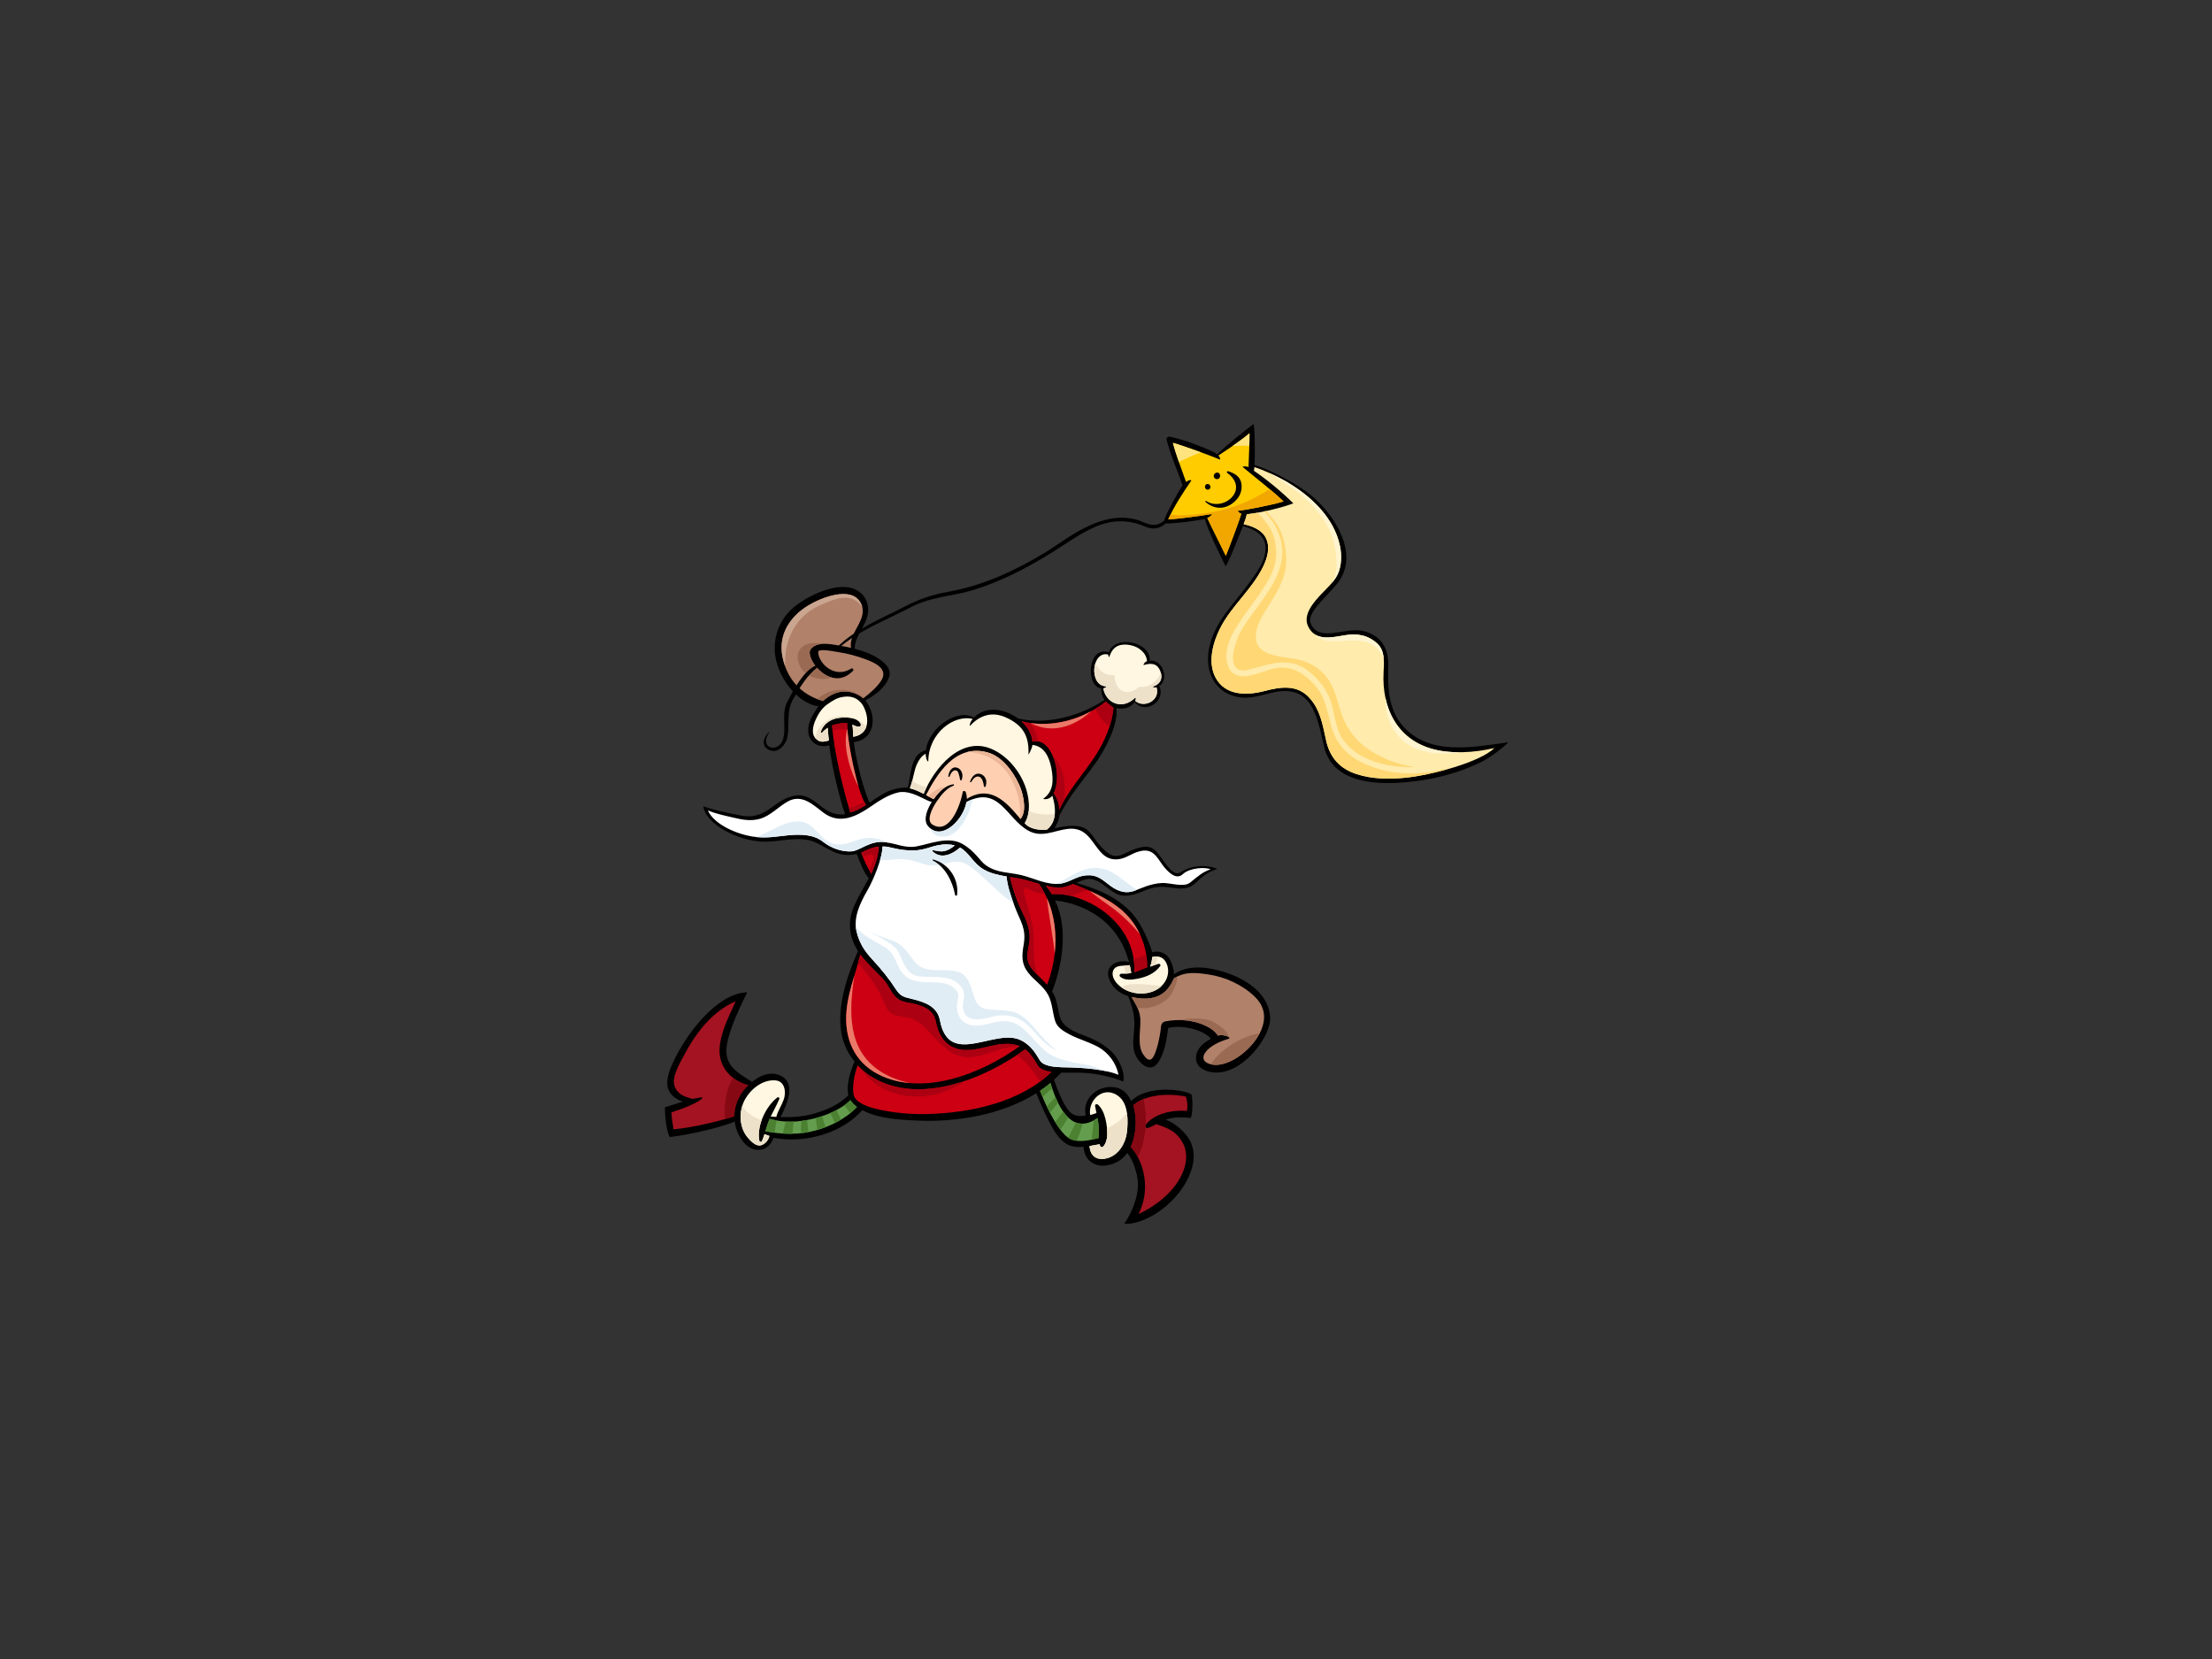 <?xml version="1.0" encoding="utf-8"?>
<!-- Generator: Adobe Illustrator 17.0.0, SVG Export Plug-In . SVG Version: 6.00 Build 0)  -->
<!DOCTYPE svg PUBLIC "-//W3C//DTD SVG 1.1//EN" "http://www.w3.org/Graphics/SVG/1.1/DTD/svg11.dtd">
<svg version="1.1" id="Layer_1" xmlns="http://www.w3.org/2000/svg" xmlns:xlink="http://www.w3.org/1999/xlink" x="0px" y="0px"
	 width="800px" height="600px" viewBox="0 0 800 600" enable-background="new 0 0 800 600" xml:space="preserve">
<rect x="0" y="0" width="800" height="600" fill="#333333" stroke="none"/>
<g>
	<path d="M459.372,367.958c-0.488-9.03-9.397-14.195-16.864-16.492c-4.233-1.304-12.232-3.152-17.977,0.927
		c0.122-1.307-0.42-3.001-0.905-4.314c-1.173-3.188-4.218-4.546-6.904-3.664c-1.641-5.365-4.765-11.749-8.129-15.002
		c-5.828-5.64-11.809-7.852-19.39-10.134c1.143-0.474,2.281-0.932,3.435-1.215c4.606-1.125,7.793,3.91,11.725,5.434
		c3.439,1.329,7.289-0.5,10.439-1.722c6.579-2.556,10.145,0.585,14.981-0.825c2.965-0.864,4.569-4.941,10.501-6.673
		c-3.582-1.607-9.267-1.483-13.336,1.207c-3.391,2.24-7.048-6.816-9.967-8.564c-2.99-1.793-7.571,0.459-10.294,1.805
		c-3.843,1.901-5.785,0.359-8.577-2.616c-1.591-1.693-2.693-3.771-4.319-5.442c-2.649-2.72-7.34-2.233-12.439-1.089
		c0.841-1.308,1.652-3.052,1.803-4.638c4.127-7.965,8.204-12.167,13.146-19.084c3.061-4.285,8.269-13.658,7.458-19.801
		c2.427,0.651,5.161-0.071,6.58-2.102c1.686,1.924,4.461,2.388,6.804,0.877c2.306-1.487,3.338-4.234,2.104-6.734
		c1.673-1.056,2.143-3.168,1.555-5.341c-0.638-2.36-2.824-4.235-4.999-3.741c0.642-6.793-12.551-9.681-14.797-3.095
		c-7.768-2.508-8.362,12.475-2.759,13.057c-0.058,1.593,0.38,3.007,1.23,4.176c-8.948,5.859-20.684,9.087-31.25,6.713
		c-4.796-3.592-11.797-4.695-15.963-0.339c-6.126-3.5-16.438,3.786-17.375,11.776c-5.985,1.495-5.337,9.926-6.604,13.528
		c-3.272-0.079-6.338,0.802-8.723,2.166c-1.733,0.992-3.415,2.155-5.084,3.27c-3.201-7.06-5.45-19.149-5.686-21.869
		c7.931-0.957,8.408-9.844,4.194-15.084c3.527-1.926,7.122-4.498,8.541-8.352c1.131-3.065-1.78-5.507-4.047-6.925
		c-2.529-1.586-5.421-2.643-8.37-3.408c-0.005-5.051,4.721-8.62,4.865-13.761c0.081-2.859-1.075-5.364-3.411-6.986
		c-6.231-4.327-17.095,1.026-22.25,4.758c-6.472,4.687-9.455,12.564-7.575,20.353c1.663,6.893,7.629,15.216,15.251,16.505
		c-1.403,1.849-2.784,4.203-3.368,6.213c-0.565,1.952-0.476,4.517,0.903,6.136c0.857,1.005,2.75,2.749,6.381,1.697
		c0.92,7.794,3.786,19.441,5.749,24.902c-2.628,0.389-5.384-0.221-8.405-2.6c-2.665-2.099-5.318-4.315-8.562-4.225
		c-2.823,0.081-6.156,1.831-8.154,3.337c-3.86,2.913-7.088,4.94-12.046,4.079c-5.076-0.886-11.605-2.434-14.085-3.431
		c0.679,6.455,12.752,12.775,22.173,12.796c5.295,0.014,10.878-1.696,16.119-0.503c4.542,1.036,8.795,5.683,14.449,5.317
		c1.039-0.066,1.923-0.201,2.705-0.377c0.012,0.055,0.029,0.113,0.053,0.174c1.213,2.921,2.257,6.18,4.317,8.635
		c-1.765,3.277-3.744,6.47-5.193,9.734c-2.611,5.878-2.003,11.421,1.275,16.569c-5.615,12.782-10.472,29.068-1.228,39.944
		c-1.441,3.37-3.162,8.545-2.223,12.233c-2.637,2.602-6.193,4.717-11.725,6.43c-4.242,1.309-8.39,1.558-12.867,1.445
		c2.446-4.632,6.245-13.065-0.956-15.363c-3.229-1.03-6.591,0.451-9.313,2.636c-5.304-3.42-10.175-5.814-9.139-13.13
		c0.861-6.082,5.381-15.231,7.397-19.27c-10.933,0.279-22.272,15.212-26.927,25.595c-1.311,2.927-2.997,7.16-1.245,10.258
		c1.083,1.916,2.894,3.056,4.921,3.698c-1.945,0.609-4.269,1.406-6.493,1.964c-0.093,2.409,0.37,8.247,1.667,10.84
		c8.247-0.926,20.337-4.05,23.53-5.622c0.425,3.172,1.821,6.227,4.079,8.373c1.657,1.575,3.898,2.283,6.114,1.647
		c1.752-0.505,3.294-2.218,3.805-4.119c12.741,2.279,25.612-2.428,32.153-10.008c6.008,3.132,13.315,3.468,19.849,3.766
		c14.151,0.643,30.583-1.998,43.089-9.889c1.924,4.733,3.538,8.358,5.742,12.314c1.273,2.288,2.827,4.514,5.063,5.941
		c1.79,1.144,4.022,1.325,6.314,1.135c0.189,4.803,3.957,7.257,7.933,6.754c3.586-0.453,6.128-2.124,7.845-4.548
		c1.831,2.134,3.106,5.764,3.704,9.259c0.902,5.275-1.795,11.992-4.745,16.317c6.948,0.741,20.293-7.321,24.249-19.491
		c1.172-3.601,1.212-7.591-0.763-10.94c-1.624-2.755-5.043-5.896-8.566-7.191c2.639-0.948,6.313-0.991,9.078-0.556
		c0.742-1.482,0.742-6.299,0.337-8.405c-1.761-1.844-16.088-3.918-21.868,2.285c-0.983-2.239-2.529-4.044-4.857-4.756
		c-5.938-1.82-13.086,3-11.604,9.949c-2.582,0.415-4.853,0.241-6.686-2.467c-1.654-2.442-3.603-6.865-4.775-10.461
		c0.911-0.826,1.798-1.679,2.633-2.584c2.342,0.069,4.717-0.023,6.944,0.022c5.078,0.103,11.427,1.498,15.412,3.166
		c0.556-0.836,0.37-4.632-2.502-8.802c-2.872-4.172-8.154-6.487-11.067-7.603c-3.03-1.162-7.093-2.62-8.743-5.632
		c-1.382-2.519-1.13-7.429-3.385-10.498c3.551-8.791,6.129-22.929,1.049-32.884c5.375,0.37,22.054,4.078,26.788,22.27
		c-2.091-0.814-5.126-0.133-6.605,1.475c-1.458,1.587-1.036,3.869-0.163,5.616c1.317,2.634,3.704,4.321,6.431,5.185
		c1.423,3.318,2.368,6.753,2.296,10.382c-0.064,3.399-1.144,7.621,0.345,10.837c1.636,3.536,5.691,6.939,8.454,2.457
		c2.168-3.516,2.906-8.068,3.398-12.122c5.388-1.438,13.357,0.972,15.455,3.902c-2.804,1.463-5.398,3.69-5.381,7.011
		c0.016,3.448,3.537,4.92,6.449,5.159C449.368,388.736,459.742,374.815,459.372,367.958z"/>
	<path fill="#FFF7E1" d="M399.022,248.967c0.659-0.046,1.38-0.705,1.079-0.722c-3.869-0.211-4.44-4.27-4.338-6.26
		c0.169-3.284,2.194-6.027,5.028-5.254c-0.049,0.261,0.337,1.131,0.42,0.857c1.294-4.296,4.331-4.843,7.392-4.308
		c3.47,0.603,6.03,2.992,6.238,5.865c-0.847,0.165-1.564,1.486-1.149,1.361c2.927-0.889,4.978-0.442,6.012,2.352
		c0.888,2.404,0.052,4.551-2.721,5.441c-0.273,0.089,0.369,0.569,1.271,0.262c1.502,4.751-4.458,7.68-7.647,4.958
		c0.209-0.571,0.284-1.527-0.105-1.148C405.904,256.869,400.048,254.411,399.022,248.967z"/>
	<path fill="#CC0012" d="M399.974,253.748c0.452,0.494,2.147,1.834,2.751,2.217c-0.617,6.176-3.212,12.602-7.688,19.055
		c-4.163,6.005-8.853,11.244-11.957,17.885c-0.047-2.388-0.666-4.13-1.998-5.993c3.434-6.953-0.861-20.686-7.694-18.643
		c-0.204-2.77-1.728-5.353-3.923-7.379C380.069,263.51,391.374,260.382,399.974,253.748z"/>
	<path fill="#FFF7E1" d="M330.768,278.893c0.668-2.793,2.199-5.435,4.023-6.308c0.032,2.291,0.933,3.128,0.938,2.7
		c0.124-10.365,9.483-16.943,16.063-15.274c-1.27,1.526-1.12,2.675-0.917,2.453c3.556-3.876,7.991-5.174,12.808-3.041
		c5.779,2.557,8.597,6.261,8.278,13.342c-0.021,0.449,1.356-2.129,1.429-3.365c4.228,0.455,6.044,4.277,6.826,8.271
		c0.951,4.872,0.67,8.654-2.851,11.157c-0.317,0.224,1.854,0.646,3.23-1.061c1.317,4.163,1.737,9.452-1.969,12.265
		c-2.092,0.29-6.172,0.007-8.025-2.344c2.503-3.949,1.49-10.002,0.063-13.669c-2.159-5.557-6.566-10.823-12.115-13.178
		c-11.14-4.726-20.755,7.079-24.506,16.28c-1.581-0.843-3.177-1.606-4.972-2.026C329.822,283.056,330.261,281.013,330.768,278.893z"
		/>
	<path fill="#FFCFB1" d="M344.764,283.637c-3.102,0.494-5.351,2.89-7.091,5.391c-0.962-0.46-1.878-0.959-2.787-1.452
		c3.72-7.043,10.367-18.712,22.238-15.472c5.31,1.45,9.242,6.889,11.433,11.608c1.004,2.163,1.576,4.491,1.786,6.861
		c0.196,2.211-0.112,4.182-1.255,5.622c-0.539-0.592-1.053-1.203-1.558-1.799c-5.186-6.113-10.549-9.948-17.87-5.492
		c0.026-0.933-0.119-1.807-0.472-2.566c-0.173-0.369-0.91-0.36-0.984,0.04c-0.999,5.428-4.98,15.563-10.967,11.842
		c-2.3-1.428-0.296-5.689,1.587-8.438c1.884-2.752,3.667-4.742,6.035-5.649C345.117,284.034,345.062,283.589,344.764,283.637z"/>
	<path fill="#EBB697" d="M342.193,284.55c-2.613,0.188-4.65,1.592-6.478,3.471c0.641,0.344,1.287,0.686,1.957,1.007
		C338.89,287.279,340.359,285.582,342.193,284.55z"/>
	<path fill="#EBB697" d="M370.343,290.573c-0.21-2.37-0.782-4.698-1.786-6.861c-2.191-4.72-6.123-10.158-11.433-11.608
		c-2.705-0.739-5.136-0.696-7.326-0.117c6.432,0.203,12.622,3.625,15.797,9.504c2.218,4.106,3.923,9.493,3.144,14.302
		c0.119,0.133,0.228,0.272,0.349,0.403C370.231,294.755,370.539,292.784,370.343,290.573z"/>
	<path fill="#B1816A" d="M282.965,237.393c-1.507-7.856,2.69-14.313,9.188-18.33c4.467-2.762,15.629-7.381,19.09-1.067
		c3.21,5.858-4.483,10.655-3.463,16.312c-1.306-0.301-2.613-0.557-3.895-0.777c-3.483-0.6-8.383-1.643-10.665,1.231
		c-2.441,3.075,7.262,16.052,15.266,7.858c0.391-0.398-0.102-1.156-0.631-0.817c-5.825,3.716-11.673-1.595-11.96-5.893
		c-0.102-1.529,5.051-0.398,7.393-0.051c3.369,0.503,6.662,1.427,9.851,2.605c3.204,1.188,8.168,3.426,5.665,7.522
		c-1.507,2.466-4.177,4.739-6.607,6.592c-2.013-1.704-4.673-2.727-7.692-2.418c-2.567,0.264-4.909,1.566-6.852,3.385
		C289.813,251.289,284.551,245.66,282.965,237.393z"/>
	<path fill="#CAA58F" d="M296.754,218.842c3.319-1.441,8.443-3.854,12.068-1.979c1.197,0.619,2.202,1.554,3.025,2.658
		c-0.128-0.5-0.323-1.008-0.605-1.525c-3.461-6.314-14.623-1.695-19.09,1.067c-6.497,4.017-10.694,10.474-9.188,18.33
		c0.242,1.258,0.579,2.447,0.987,3.58C283.584,231.609,287.428,222.89,296.754,218.842z"/>
	<path fill="#FFF7E1" d="M297.335,264.957c0.613-0.702,1.294-1.275,2.022-1.754c0.092,1.543,0.24,3.081,0.424,4.616
		c-1.727,0.391-3.005,0.946-4.676-0.627c-1.883-1.775-1.015-4.844-0.132-6.855c0.692-1.579,2.074-4.13,4.268-5.632
		c2.195-1.503,3.466-2.294,5.453-2.633c2.41-0.409,4.699-0.142,6.692,2.071c1.994,2.21,4.956,10.908-2.783,12.338
		c-0.156-1.464-0.054-2.949-0.358-4.385c0.06,0.022,0.12,0.039,0.179,0.061c0.954,0.337,1.361,0.735,2.368,0.617
		c0.395-0.047,0.671-0.45,0.527-0.835c-1.017-2.708-5.784-2.632-8.155-2.265c-2.886,0.444-5.46,2.234-6.331,5.048
		C296.745,265.012,297.164,265.156,297.335,264.957z"/>
	<path fill="#CC0012" d="M300.921,262.372c0.986-0.416,3.955-1.145,5.505-0.746c-0.281,5.078,3.685,25.388,6.805,29.462
		c-2.134,1.379-3.522,2.184-5.731,2.741C304.72,284.564,301.662,271.963,300.921,262.372z"/>
	<path fill="#FFFFFF" d="M307.963,307.913c-3.284,0.183-7.175-0.991-10.378-3.52c-3.101-2.447-7.321-2.78-12.418-2.316
		c-3.68,0.335-8.153,1.298-13.065,0.464c-7.25-1.232-14.27-5.097-16.087-9.46c2.94,1.279,6.139,1.891,9.268,2.632
		c3.289,0.781,6.32,1.355,9.62,0.401c3.731-1.079,6.616-4.335,9.919-6.205c5.348-3.026,9.495,1.444,13.132,4.106
		c5.672,4.156,11.493,1.422,16.679-2.131c3.099-2.124,6.434-4.392,10.192-5.28c3.075-0.729,6.521,0.87,9.193,2.185
		c1.043,0.514,1.949,1.028,2.975,1.247c-1.404,2.189-3.37,6.375-1.352,8.747c4.863,5.723,12.822-2.313,13.893-8.716
		c11.8-6.184,14.468,5.99,22.426,10.374c4.714,2.596,9.068,0.063,13.836-0.619c7.785-1.112,9.093,5.629,13.221,9.267
		c2.639,2.326,5.897,2.06,8.772,0.617c2.578-1.291,6.044-3.104,8.855-1.388c1.856,1.133,3.161,3.871,4.568,5.487
		c1.819,2.084,4.36,4.41,6.59,2.326c2.529-2.363,8.155-2.595,10.007-1.729c-2.964,0.988-4.812,2.727-7.411,4.817
		c-2.226,1.788-7.259,0.053-9.885,0.122c-4.571,0.125-8.624,2.317-10.449,2.904c-3.694,1.188-6.581-0.337-9.383-2.572
		c-2.362-1.884-4.215-3.245-7.313-3.121c-2.293,0.09-4.026,0.902-5.337,1.485c-1.311,0.583-2.841,1.349-4.728,1.568
		c-2.196,0.26-4.552-0.193-6.896-0.901c-0.008-0.002-0.017-0.004-0.026-0.01c-2.347-0.709-4.675-1.627-6.794-2.148
		c-4.647-1.143-8.851-0.72-12.975-3.567c-2.286-1.58-3.845-5.072-8.529-7.753c-5.224-2.989-11.954,0.095-16.865,0.929
		c-3.776,0.641-7.297-1.076-11.027-1.576C314.68,303.838,310.919,307.75,307.963,307.913z"/>
	<path fill="#CC0012" d="M311.482,308.363c1.855-0.914,3.435-1.805,6.396-2.208c-0.312,3.688-1.39,6.853-2.78,9.914
		C313.523,313.289,311.948,310.045,311.482,308.363z"/>
	<path fill="#CC0012" d="M306.136,365.705c0.615-7.093,3.353-13.665,5.011-20.516c0.079,0.107,0.15,0.215,0.23,0.321
		c2.383,3.16,5.401,5.806,8.096,8.686c1.96,2.094,3.004,5.554,5.41,7.174c1.721,1.162,4.047,1.249,6.012,1.752
		c4.059,1.04,6.876,2.579,7.669,6.772c0.942,4.99,3.85,9.026,9.104,9.75c6.738,0.927,13.063-3.464,19.897-1.708
		c0.428,0.108,0.837,0.248,1.226,0.412c-13.671,9.935-35.062,18.419-51.161,10.176C308.727,383.968,305.311,375.22,306.136,365.705z
		"/>
	<path fill="#A41321" d="M265.568,403.723c-5.511,1.764-14.406,3.987-21.976,4.721c-0.37-2.041-0.651-4.086-0.765-6.158
		c10.095-3.191,12.319-5.693,10.742-5.405c-0.633,0.119-2.506,0.419-3.149,0.544c-2.928-0.778-5.567-1.729-6.494-4.775
		c-1.017-3.347,1.944-8.042,3.384-10.849c3.938-7.673,10.415-16.279,18.768-19.651c-2.495,5.504-5.564,11.342-5.842,17.303
		c-0.3,6.439,4.321,11.55,10.415,13.013C266.173,396.592,265.546,401.637,265.568,403.723z"/>
	<path fill="#FFF7E1" d="M275.254,414.195c-1.894,0.541-3.9-1.648-4.98-2.969c-3.05-3.739-3.103-9.56-0.83-13.627
		c2.113-3.786,6.356-7.157,10.878-6.879c3.619,0.224,4.073,4.314,3.121,6.97c-0.772,2.161-2.1,4.028-2.694,6.261
		c-0.676-0.035-1.348-0.084-2.019-0.143c1.015-2.141,2.232-4.187,3.128-6.388c0.194-0.477-0.449-0.742-0.778-0.478
		c-4.142,3.268-7.507,10.321-6.443,15.659c0.08,0.402,0.729,0.523,0.911,0.127c0.376-0.822,0.673-1.679,0.945-2.549
		c0.593,0.238,1.185,0.456,1.777,0.654C277.939,412.251,276.838,413.747,275.254,414.195z"/>
	<path fill="#659D4E" d="M295.042,408.835c-5.932,1.657-12.263,1.498-18.229,0.285c0.31-1.057,0.613-2.115,0.992-3.144
		c0.168-0.451,0.353-0.895,0.547-1.332c5.118,1.439,10.044,1.273,15.281,0.064c4.56-1.053,10.415-3.265,13.928-6.839
		c0.448,0.897,1.852,2.158,2.378,2.477C305.647,404.932,299.716,407.526,295.042,408.835z"/>
	<path fill="#CC0012" d="M335.615,402.898c-6.254,0.164-12.636-0.385-18.721-1.846c-2.474-0.594-7.544-2.161-8.145-5.025
		c-0.601-2.865,0.141-7.221,1.425-10.738c1.557,1.705,3.452,3.25,5.764,4.586c16.968,9.793,40.385,0.191,54.812-10.377
		c1.793,1.363,3.105,3.321,4.23,5.333c0.846,1.511,2.113,2.19,3.764,2.557c0.507,0.111,1.024,0.201,1.548,0.275
		C368.945,398.721,350.874,402.5,335.615,402.898z"/>
	<path fill="#A41321" d="M409.89,399.741c3.336-3.243,11.12-4.725,18.995-3.15c0.372,1.205,0.843,2.841,0.374,5.194
		c-5.015-0.482-11.843,0.924-14.911,5.025c-0.368,0.493,0.119,1.36,0.758,1.16c1.104-0.346,2.082-0.878,3.068-1.426
		c4.689,1.628,7.191,2.647,9.479,6.598c1.909,3.293,1.595,7.206,0.264,10.52c-2.784,6.943-9.315,12.208-16.121,15.398
		c1.954-4.025,2.75-8.325,2.12-12.999c-0.492-3.654-2.154-8.422-5.009-11.215C410.354,411.88,411.651,406.137,409.89,399.741z"/>
	<path fill="#860812" d="M262.23,404.727c1.206-0.345,2.329-0.682,3.338-1.004c-0.022-2.086,0.605-7.131,5.083-11.259
		c-1.996-0.48-3.829-1.356-5.388-2.534C262.603,393.197,261.785,399.482,262.23,404.727z"/>
	<path fill="#860812" d="M411.522,418.478c1.628-3.354,2.522-7.102,2.793-10.901c-0.119-0.243-0.133-0.539,0.034-0.765
		c0.007-0.009,0.015-0.018,0.021-0.025c0.153-3.14-0.13-6.296-0.789-9.293c-1.504,0.601-2.771,1.357-3.691,2.248
		c1.761,6.396,0.463,12.139-0.981,15.105C409.934,415.852,410.803,417.109,411.522,418.478z"/>
	<path fill="#FFF7E1" d="M404.941,396.811c3.211,2.857,3.072,8.851,2.62,12.692c-0.465,3.957-2.939,8.128-6.938,9.326
		c-3.116,0.938-6.3,0-6.578-4.354c1.043-0.183,2.684-0.464,3.652-0.65c0.518,2.597,2.645-0.015,2.741-3.242
		c0.1-3.328-0.692-8.844-3.415-11.112c-0.359-0.295-1.061-0.071-0.974,0.472c0.139,0.876,0.314,1.739,0.495,2.601
		c-0.777,0.294-1.543,0.541-2.299,0.728C393.421,397.414,399.701,392.147,404.941,396.811z"/>
	<path fill="#659D4E" d="M396.923,404.353c0.551,2.524,0.546,4.804,0.366,7.249c-3.522,0.928-7.63,1.759-10.468,0.189
		c-3.524-1.948-7.879-10.01-10.687-17.283c1.309-0.887,2.568-1.841,3.776-2.854C383.112,402.337,388.418,410.314,396.923,404.353z"
		/>
	<path fill="#4C8132" d="M280.908,405.212c-0.849-0.15-1.699-0.326-2.556-0.567c-0.194,0.438-0.379,0.881-0.547,1.332
		c-0.379,1.028-0.682,2.087-0.992,3.144c1.105,0.225,2.225,0.405,3.352,0.553C280.367,408.178,280.598,406.689,280.908,405.212z"/>
	<path fill="#4C8132" d="M291.886,405.064c-0.668,0.117-1.333,0.22-1.996,0.307c-0.211,1.473-0.224,2.971-0.199,4.468
		c0.907-0.099,1.81-0.225,2.708-0.393C292.226,407.984,292.054,406.525,291.886,405.064z"/>
	<path fill="#4C8132" d="M297.375,403.648c-0.784,0.262-1.561,0.498-2.316,0.7c0.115,1.449,0.313,2.887,0.537,4.325
		c0.949-0.281,1.944-0.619,2.96-1.007C298.134,406.336,297.71,405.002,297.375,403.648z"/>
	<path fill="#4C8132" d="M302.518,401.478c-0.713,0.372-1.444,0.724-2.187,1.044c0.582,1.201,1.132,2.417,1.57,3.665
		c0.768-0.382,1.534-0.804,2.29-1.259C303.613,403.784,303.04,402.643,302.518,401.478z"/>
	<path fill="#4C8132" d="M307.481,402.616c0.86-0.696,1.688-1.445,2.459-2.269c-0.527-0.319-1.931-1.58-2.378-2.477
		c-0.665,0.678-1.418,1.301-2.227,1.881C306.01,400.729,306.761,401.665,307.481,402.616z"/>
	<path fill="#4C8132" d="M284.215,405.601c-0.443,1.433-0.785,2.889-1.094,4.359c1.163,0.071,2.329,0.101,3.492,0.075
		c0.115-1.468,0.245-2.935,0.377-4.401C286.064,405.667,285.139,405.652,284.215,405.601z"/>
	<path fill="#4C8132" d="M380.527,393.602c-0.213-0.637-0.42-1.287-0.617-1.949c-1.207,1.014-2.467,1.968-3.776,2.854
		c0.29,0.753,0.603,1.518,0.925,2.283C378.181,395.69,379.336,394.627,380.527,393.602z"/>
	<path fill="#4C8132" d="M382.656,398.839c-0.323-0.654-0.634-1.337-0.932-2.047c-0.89,0.985-1.788,1.962-2.723,2.906
		c-0.16,0.162-0.336,0.251-0.513,0.292c0.407,0.853,0.827,1.697,1.255,2.515C380.672,401.251,381.654,400.037,382.656,398.839z"/>
	<path fill="#4C8132" d="M396.923,404.353c-0.47,0.328-0.928,0.607-1.378,0.853c-0.229,2.327-0.508,4.652-0.732,6.981
		c0.84-0.172,1.674-0.372,2.477-0.586C397.469,409.156,397.474,406.877,396.923,404.353z"/>
	<path fill="#4C8132" d="M391.533,406.373c-0.839,0.015-1.639-0.131-2.398-0.418c-0.997,1.811-1.858,3.689-2.798,5.531
		c0.162,0.113,0.325,0.216,0.484,0.304c0.777,0.431,1.652,0.677,2.582,0.792C390.319,410.595,390.97,408.497,391.533,406.373z"/>
	<path fill="#4C8132" d="M386.349,404.157c-0.654-0.621-1.274-1.354-1.857-2.189c-0.941,1.292-1.896,2.57-2.889,3.821
		c0.64,1.042,1.288,1.995,1.932,2.838C384.517,407.165,385.457,405.675,386.349,404.157z"/>
	<path fill="#FFFFFF" d="M381.715,369.539c0.798,2.25,3.137,3.499,5.091,4.572c3.199,1.758,8.785,3.24,11.779,5.431
		c3.8,2.78,5.468,6.578,5.931,9.173c-6.647-2.662-17.686-2.666-20.427-2.722c-2.738-0.059-6.616-0.422-7.92-2.371
		c-1.304-1.949-2.694-5.191-6.772-7.321c-9.366-4.899-26.145,10.156-29.456-7.29c-0.982-5.173-5.653-6.648-10.336-7.781
		c-2.662-0.641-3.981-0.934-5.551-3.384c-2.364-3.692-5.42-7.466-8.431-10.704c-2.924-3.146-4.783-5.961-5.838-10.255
		c-1.202-4.897,1.144-10.07,3.831-14.704c2.272-3.913,5.487-11.697,5.56-16.027c2.756-0.147,5.033,1.42,10.954,1.42
		c5.107,0,7.467-2.317,12.586-2.188c0.983,0.023,1.836,0.157,2.6,0.367c-0.946,0.789-1.947,1.47-3.172,1.89
		c-1.584,0.547-3.079,0.146-4.646-0.172c-0.258-0.049-0.397,0.27-0.219,0.439c3.087,2.981,7.171,1.058,9.932-1.387
		c3.364,1.884,4.653,5.671,8.638,7.981c2.296,1.329,5.33,2.003,8.227,2.494c0.072,2.887,1.74,7.744,2.97,11.002
		c1.995,5.283,4.205,7.743,3.187,13.619c-0.698,4.032-0.888,6.962,1.667,10.216c2.374,3.024,5.258,4.544,7.172,7.97
		C380.579,362.507,380.693,366.658,381.715,369.539z"/>
	<path fill="#E1EDF5" d="M403.221,316.109c-5.708-3.572-10.508-2.529-16.093,0.793c-1.799,1.07-3.571,2.064-5.398,2.771
		c0.533,0.015,1.06-0.004,1.578-0.067c1.887-0.22,3.417-0.985,4.728-1.568c1.311-0.583,3.044-1.395,5.337-1.485
		c3.098-0.124,4.951,1.237,7.313,3.121c2.802,2.235,5.689,3.76,9.383,2.572c0.328-0.106,0.73-0.266,1.193-0.454
		C408.422,320.165,405.989,317.842,403.221,316.109z"/>
	<path fill="#E1EDF5" d="M339.614,302.455c2.414,0.465,4.931-0.392,6.634-2.173c2.998-3.137,4.613-7.049,5.441-11.182
		c-0.683,0.253-1.4,0.571-2.154,0.967c-1.007,6.028-8.118,13.499-13.006,9.579C336.996,301.017,337.933,302.13,339.614,302.455z"/>
	<path fill="#E1EDF5" d="M312.043,303.275c-3.945,0.861-7.14,3.121-11.271,1.658c-3.714-1.315-5.154-4.907-8.367-6.828
		c-5.686-3.398-12.871,2.37-18.204,4.295c-0.303,0.112-0.605,0.211-0.906,0.308c4.442,0.51,8.494-0.321,11.873-0.631
		c5.097-0.464,9.317-0.131,12.418,2.316c3.203,2.529,7.094,3.703,10.378,3.52c2.956-0.163,6.717-4.075,12.231-3.334
		c0.515,0.069,1.024,0.16,1.532,0.271C318.608,303.525,315.462,302.53,312.043,303.275z"/>
	<path fill="#E1EDF5" d="M374.354,372.087c-2.176-2.569-4.843-5.471-8.271-6.235c-2.772-0.619-5.644-0.506-8.458-0.787
		c-3.766-0.38-4.646-2.231-5.623-5.536c-0.88-2.982-2.033-7.001-5.389-8.009c-2.586-0.774-5.234-0.594-7.898-0.653
		c-4.081-0.093-6.444-0.797-8.808-4.194c-2.04-2.934-3.936-5.396-7.42-6.597c-2.268-0.78-4.551-1.484-6.69-2.587
		c-0.455-0.236-0.917-0.483-1.375-0.744c1.577,1.093,3.29,1.999,4.951,2.954c2.343,1.349,4.773,2.724,5.916,5.31
		c1.429,3.225,2.704,7.387,6.753,8.038c5.544,0.893,12.652-1.232,16.132,4.743c1.082,1.859,0.079,4.002,0.072,5.95
		c-0.021,5.579,5.102,5.417,9.096,4.327c5.253-1.43,9.889-1.295,14.143,2.544c2.113,1.905,3.857,4.155,5.912,6.115
		c1.622,1.544,3.279,2.6,5.137,3.382C379.489,377.939,377.043,375.263,374.354,372.087z"/>
	<path fill="#E1EDF5" d="M394.111,385.334c-5.046-1.056-10.891-1.6-15.027-4.46c-4.726-3.27-8.026-10.119-13.926-11.401
		c-5.502-1.196-11.43,3.752-16.534,0.126c-1.985-1.409-2.783-4.189-2.473-6.518c0.159-1.185,0.7-2.746,0.27-3.901
		c-0.699-1.88-3.26-3.26-5.142-3.59c-6.147-1.079-12.479,1.304-16.039-5.445c-1.598-3.03-2.161-5.797-5.36-7.666
		c-2.537-1.487-5.17-2.835-7.543-4.578c-1.22-0.897-2.147-1.913-2.847-3.018c0.04,0.671,0.133,1.342,0.295,2.005
		c1.055,4.294,2.914,7.108,5.838,10.255c3.011,3.238,6.067,7.012,8.431,10.704c1.57,2.45,2.89,2.743,5.551,3.384
		c4.684,1.133,9.355,2.608,10.336,7.781c3.31,17.446,20.09,2.391,29.456,7.29c4.078,2.13,5.468,5.372,6.772,7.321
		c1.305,1.949,5.183,2.313,7.92,2.371c2.279,0.045,10.291,0.061,16.749,1.596C398.613,386.793,396.356,386.076,394.111,385.334z"/>
	<path fill="#E1EDF5" d="M326.519,310.711c2.878,0.127,5.277,1.146,8.015,1.897c3.652,1.002,6.117,0.017,9.59-0.79
		c2.105-0.488,4.406,0.004,6.201,1.18c4.668,3.056,10.257,9.797,16.239,13.708c-1.142-3.15-2.427-7.181-2.49-9.706
		c-2.897-0.491-5.931-1.165-8.227-2.494c-3.984-2.31-5.273-6.098-8.638-7.981c-2.761,2.444-6.845,4.368-9.932,1.387
		c-0.178-0.17-0.039-0.488,0.219-0.439c1.567,0.317,3.062,0.719,4.646,0.172c1.226-0.42,2.226-1.101,3.172-1.89
		c-0.764-0.21-1.616-0.344-2.6-0.367c-5.119-0.129-7.478,2.188-12.586,2.188c-5.92,0-8.198-1.567-10.954-1.42
		c-0.023,1.363-0.358,3.075-0.878,4.896C321.037,311.294,323.511,310.579,326.519,310.711z"/>
	<path fill="#CC0012" d="M378.702,356.168c-0.614-0.713-1.276-1.398-1.991-2.084c-1.315-1.263-2.591-2.477-3.691-3.943
		c-2.192-2.918-1.363-5.775-0.792-9.019c0.659-3.74-0.563-7.315-2.204-10.631c-2.167-4.376-3.66-8.594-4.757-13.291
		c1.051,0.166,2.068,0.32,3.002,0.477c2.559,0.44,5.029,1.268,7.52,1.997C383.045,330.318,383.216,344.314,378.702,356.168z"/>
	<path fill="#CC0012" d="M401.33,331.388c-5.179-4.661-13.723-8.578-20.878-7.986c-0.675-1.102-1.444-2.138-2.325-3.093
		c1.367,0.335,2.748,0.605,4.165,0.713c2.011,0.149,3.909-0.515,5.782-1.278c6.078,2.261,12.352,5.05,17.298,9.145
		c4.888,4.046,9.522,11.273,9.522,20.91c-1.171,0.451-3.438,1.511-4.644,1.827C410.601,343.676,407.276,336.746,401.33,331.388z"/>
	<path fill="#FFF7E1" d="M402.737,350.732c1.126-1.993,3.978-1.234,5.848-1.706c0.217,0.941,0.4,1.898,0.548,2.863
		c-1.117,0.22-2.272,0.331-3.494,0.264c-0.586-0.031-1.011,0.653-0.508,1.089c1.695,1.465,4.24,1.11,6.275,0.72
		c3.232-0.614,6.284-1.921,8.21-4.604c0.283-0.393-0.201-0.875-0.607-0.766c-1.054,0.286-2.072,0.642-3.074,1.022
		c0.453-1.104,0.691-2.282,0.771-3.488c2.277-0.561,4.351-0.061,5.366,2.768c1.267,3.523-0.576,7.2-3.674,8.988
		c-4.445,2.564-10.736,1.625-14.254-2.013C402.918,354.6,401.765,352.45,402.737,350.732z"/>
	<path fill="#B1816A" d="M447.627,382.346c-2.969,1.981-7.698,3.917-11.154,2.011c-3.274-1.807,0.103-6.39,7.702-8.613
		c1.754-0.513-1.947-1.83-3.625-1.197c-0.023,0.009-0.048,0.02-0.07,0.027c-1.851-3.294-9.646-6.984-18.987-5.177
		c-1.788,0.348-1.56,2.018-1.79,3.554c-0.378,2.528-0.908,5.068-1.773,7.479c-1.192,3.321-2.547,3.94-4.604,0.711
		c-2.075-3.263-0.708-8.927-0.915-12.628c-0.172-3.086-1.706-5.413-3.196-7.933c9.199,2.006,13.091-1.516,15.315-6.703
		c4.077-2.596,7.941-2.117,12.498-1.454c6.134,0.886,12.381,3.772,16.839,8.098C461.4,367.829,454.611,377.684,447.627,382.346z"/>
	<path d="M347.668,278.935c-0.339-0.65-1.01-1.189-1.731-1.337c-1.876-0.389-2.776,1.601-2.963,3.1
		c-0.039,0.31,0.376,0.397,0.468,0.101c0.289-0.921,1.163-2.475,2.355-2.173c0.464,0.119,0.704,0.599,0.855,1.009
		c0.264,0.712,0.442,1.579,0.568,2.325c0.047,0.276,0.492,0.412,0.593,0.092C348.169,280.913,348.226,280.008,347.668,278.935z"/>
	<path d="M356.267,281.227c-0.393-0.686-1.104-1.183-1.866-1.361c-1.836-0.432-3.06,1.304-3.556,2.8
		c-0.081,0.245,0.301,0.368,0.418,0.151c0.559-1.049,1.715-2.477,3.063-1.838c0.995,0.475,1.429,2.37,1.507,3.348
		c0.033,0.412,0.598,0.357,0.676,0C356.766,283.156,356.879,282.299,356.267,281.227z"/>
	<path d="M545.399,268.47c-12.719,1.753-28.763,5.069-38.286-6.206c-4.986-5.899-5.276-13.679-5.014-20.997
		c0.206-5.759-1.773-10.574-7.637-12.643c-3.079-1.085-6.164-0.678-9.312-0.127c-3.914,0.684-9.664,1.66-11.202-3.355
		c-0.747-2.438,1.939-5.409,3.34-7.066c2.007-2.37,4.283-4.492,6.247-6.9c8.419-10.31-0.527-24.477-8.789-31.56
		c-5.237-4.488-15.399-9.792-21.037-11.433c0.26-4.692,0.076-15.149-0.426-14.761c-3.969,3.07-9.116,7.04-13.083,10.917
		c-1.812-1.374-4.18-2.132-6.239-2.97c-3.505-1.427-7.12-2.587-10.807-3.433c-0.668-0.153-1.4,0.35-1.214,1.1
		c1.397,5.644,3.91,11.017,5.745,16.533c0.002,0.007,0.007,0.009,0.008,0.015c-1.142,1.431-6.234,10.712-6.719,12.774
		c-2.551,2.134-4.878,1.691-7.928,0.313c-1.976-0.894-3.728-1.191-5.873-1.362c-5.278-0.42-10.337,1.341-14.988,3.653
		c-5.216,2.593-9.951,6.316-14.947,9.318c-5.391,3.243-10.977,6.139-16.788,8.556c-5.583,2.322-11.447,4.097-17.395,5.166
		c-5.977,1.072-10.847,2.736-16.216,5.553c-8.208,4.306-17.626,7.914-24.214,14.679c-0.233,0.238,0.166,0.628,0.413,0.411
		c7.576-6.692,17.566-10.431,26.419-15.056c5.838-3.049,11.848-3.715,18.182-5.08c5.708-1.23,11.365-3.488,16.674-5.882
		c5.721-2.579,11.176-5.74,16.505-9.038c5.263-3.255,10.208-7.005,15.981-9.335c5.721-2.313,11.604-2.313,17.198,0.136
		c3.014,1.32,5.358,0.824,7.608-1.06c4.154-0.05,9.513-0.785,14.15-1.587c1.729,5.445,5.017,12.018,7.494,17.051
		c1.572-2.171,5.785-13.398,6.252-14.542c4.124,1.156,8.229,3.175,8.216,8.063c-0.01,4.576-3.458,9.111-6.014,12.634
		c-5.353,7.375-12.066,13.507-14.232,22.697c-2.114,8.97,1.736,17.537,11.459,18.615c6.76,0.749,13.21-4.062,19.845-1.687
		c6.525,2.334,8.194,10.959,10.073,19.307c2.568,11.406,14.313,13.653,25.277,13.283c10.791-0.361,22.441-2.899,32.201-7.899
		C539.985,273.442,545.947,268.391,545.399,268.47z"/>
	<path fill="#FFCC00" d="M448.94,185.827c-0.599,2.118-4.521,12.548-5.6,15.188c-2.193-4.563-4.585-9.175-6.713-13.675
		c1.082-0.369,2.051-1.49,1.607-1.418c-4.48,0.733-11.908,1.723-15.727,1.947c1.831-4.28,5.596-10.15,8.312-14.004
		c0.236-0.331-0.825-0.374-1.872,0.449c-1.425-4.116-3.822-10.331-4.744-14.167c2.749,0.726,14.2,4.818,16.873,6.007
		c0.673,0.3-0.268-1.3-0.409-1.424c3.839-2.551,7.703-5.068,11.226-8.036c0.042,3.319-0.259,9.085-0.347,12.264
		c-0.65-0.432-2.442-0.332-2.083-0.033c5.067,4.212,10.333,8.236,14.746,12.409c-4.634,1.445-14.1,3.196-16.467,3.393
		C447.308,184.762,448.417,185.698,448.94,185.827z"/>
	<path fill="#FFE37E" d="M451.826,161.196c0.052-1.668,0.084-3.257,0.069-4.502c-1.967,1.658-4.043,3.172-6.159,4.633
		C447.771,161.174,449.802,161.141,451.826,161.196z"/>
	<path fill="#FFE37E" d="M434.388,163.596c-4.046-1.467-8.585-3.026-10.184-3.449c0.46,1.915,1.288,4.421,2.178,6.964
		C428.997,165.775,431.643,164.557,434.388,163.596z"/>
	<path fill="#F2A700" d="M464.21,181.333c-1.583-1.497-3.28-2.976-5.036-4.451c-4.675,2.985-9.66,5.43-14.963,6.968
		c-4.768,1.384-9.876,2.15-14.843,2.421c-1.911,0.105-4.049,0.191-6.028-0.197c-0.306,0.622-0.587,1.224-0.832,1.796
		c3.82-0.225,11.247-1.214,15.727-1.947c0.443-0.072-0.525,1.048-1.607,1.418c2.127,4.5,4.52,9.112,6.713,13.675
		c1.078-2.639,5.001-13.07,5.6-15.188c-0.523-0.129-1.633-1.065-1.198-1.102C450.11,184.529,459.576,182.778,464.21,181.333z"/>
	<path fill="#FFEBAB" d="M508.104,281.296c-5.801,0.557-11.893,0.478-17.483-1.335c-6.162-2-9.715-6.074-11.05-12.345
		c-1.336-6.271-2.247-11-5.876-15.101c-4.527-5.111-10.592-4.102-16.465-2.579c-6.406,1.66-14.158,1.694-17.644-4.936
		c-2.926-5.566-0.845-12.902,1.856-18.098c4.158-7.994,11.501-13.882,15.442-22.079c1.49-3.096,2.491-6.699,1.066-9.986
		c-1.335-3.078-4.86-4.538-8.178-5.256c0.468-1.186,0.897-2.387,1.162-3.59c5.571-0.592,13.733-2.691,16.804-3.962
		c-4.126-4.073-9.395-8.471-14.258-11.774c0.072-0.224,0.132-0.685,0.181-1.31c3.22,0.953,8.257,3.339,11.211,5.036
		c9.283,5.335,17.626,13.283,19.75,23.492c0.68,3.26,0.613,7.234-0.852,10.273c-1.315,2.73-3.886,4.977-5.93,7.149
		c-2.573,2.732-6.733,7.338-4.787,11.538c2.606,5.619,8.454,4.116,13.4,3.298c4.442-0.737,8.324-0.074,11.724,3.081
		c2.853,2.646,2.368,7.084,2.204,10.574c-0.589,12.389,4.618,23.56,17.039,27.312c7.002,2.116,15.69,1.544,23.026-0.155
		C535.354,275.638,517.614,280.385,508.104,281.296z"/>
	<path fill="#FFF4D0" d="M475.507,229.407c1.776,2.21,4.645,2.539,7.349,2.506c4.596-0.057,10.649-1.25,14.498,2.026
		c1.518,1.294,2.493,2.806,3.11,4.453c-0.153-2.098-0.708-4.112-2.288-5.578c-3.4-3.155-7.282-3.819-11.724-3.081
		C482.724,230.35,478.484,231.354,475.507,229.407z"/>
	<path fill="#FFF4D0" d="M501.093,253.267c-0.083,7.584,4.153,15.063,11.558,17.721c4.933,1.77,10.211,1.912,15.465,1.069
		c-3.729,0.033-7.4-0.361-10.696-1.357c-9.22-2.785-14.462-9.661-16.312-18.087C501.101,252.832,501.096,253.049,501.093,253.267z"
		/>
	<path fill="#FFF4D0" d="M470.252,178.825c6.229,5.107,11.475,11.825,12.733,19.999c0.549,3.574,0.8,7.528-0.722,10.919
		c-0.152,0.338-0.317,0.665-0.49,0.987c0.784-0.938,1.485-1.923,1.996-2.982c1.465-3.039,1.532-7.014,0.852-10.273
		c-2.124-10.21-10.467-18.157-19.75-23.492c-1.557-0.895-3.695-1.98-5.84-2.947C462.868,173.499,466.728,175.936,470.252,178.825z"
		/>
	<path fill="#FFD774" d="M497.871,272.834c-6.646-3.616-10.799-8.534-13.078-15.751c-1.191-3.769-2.103-7.886-4.325-11.217
		c-2.904-4.354-7.242-6.689-12.324-7.599c-4.194-0.751-12.779-0.888-13.818-6.588c-0.837-4.596,2.27-9.113,4.584-12.812
		c3.643-5.824,6.68-10.679,6.215-17.845c-0.322-4.996-1.523-9.655-4.883-13.485c-0.795-0.903-1.612-1.796-2.375-2.723
		c-0.211,0.045-0.42,0.091-0.631,0.134c0.196,0.197,0.386,0.394,0.566,0.589c4.659,5.052,7.24,12.047,5.36,18.928
		c-2.429,8.884-9.43,15.518-14.065,23.222c-2.443,4.06-6.927,17.093,2.897,14.409c8.351-2.287,15.277-4.94,22.464,1.608
		c3.164,2.881,5.676,6.218,6.968,10.344c1.27,4.054,1.569,8.989,3.795,12.66c4.165,6.868,12.912,9.802,20.54,10.529
		c2.026,0.194,4.073,0.264,6.119,0.213C506.939,276.82,502.005,275.082,497.871,272.834z"/>
	<path fill="#FFD774" d="M522.137,278.218c-9.223,2.288-19.045,2.1-27.865-1.643c-6.91-2.929-11.243-7.5-13.06-14.824
		c-1.244-5.02-2.206-10.223-5.868-14.15c-4.033-4.328-8.503-7.132-14.604-5.817c-4.217,0.909-12.915,5.719-16.069,0.164
		c-2.521-4.442-0.423-10.367,1.997-14.391c2.557-4.25,5.65-8.114,8.452-12.197c2.532-3.694,5.525-7.964,6.183-12.501
		c0.678-4.675-0.164-9.637-3.052-13.462c-0.881-1.167-2.116-2.714-3.542-3.957c-1.325,0.236-2.61,0.429-3.776,0.552
		c-0.265,1.203-0.694,2.404-1.162,3.59c3.318,0.718,6.843,2.179,8.178,5.256c1.425,3.287,0.424,6.89-1.066,9.986
		c-3.94,8.196-11.284,14.085-15.442,22.079c-2.701,5.196-4.783,12.532-1.856,18.098c3.486,6.63,11.238,6.596,17.644,4.936
		c5.873-1.523,11.938-2.532,16.465,2.579c3.63,4.101,4.54,8.83,5.876,15.101c1.335,6.271,4.889,10.345,11.05,12.345
		c5.591,1.813,11.683,1.892,17.483,1.335c4.164-0.398,9.902-1.532,15.468-3.109C523.095,278.208,522.615,278.221,522.137,278.218z"
		/>
	<path d="M337.44,310.853c-0.191-0.047-0.276,0.232-0.107,0.32c4.591,2.358,7.165,7.665,8.106,12.519
		c0.068,0.353,0.656,0.336,0.701-0.019C346.906,317.896,343.046,312.243,337.44,310.853z"/>
	<path fill="#EDE1CA" d="M418.29,245.888c-1.442,1.827-4.082,2.866-6.259,2.471c-2.305,2.138-5.783,3.052-7.799-0.057
		c-0.818-1.263-1.196-2.713-1.201-4.176c-2.1,0.21-4.209-0.505-5.809-2.462c-0.427-0.523-0.794-1.078-1.11-1.65
		c-0.189,0.616-0.313,1.281-0.348,1.972c-0.102,1.991,0.469,6.049,4.338,6.26c0.301,0.017-0.42,0.676-1.079,0.722
		c1.026,5.444,6.882,7.902,11.481,3.404c0.389-0.379,0.314,0.577,0.105,1.148c3.189,2.722,9.148-0.207,7.647-4.958
		c-0.902,0.308-1.544-0.173-1.271-0.262c2.646-0.851,3.525-2.843,2.827-5.112C419.42,244.179,418.917,245.098,418.29,245.888z"/>
	<path fill="#EDE1CA" d="M329.927,282.328c-0.247,0.926-0.517,1.849-0.856,2.767c1.795,0.42,3.391,1.184,4.972,2.026
		c0.333-0.814,0.712-1.646,1.132-2.487C333.274,284.318,331.466,283.52,329.927,282.328z"/>
	<path fill="#EDE1CA" d="M378.208,294.608c-2.142-0.069-4.241-0.496-6.181-1.254c-0.178,1.562-0.616,3.057-1.425,4.333
		c1.854,2.351,5.934,2.634,8.025,2.344c1.898-1.439,2.709-3.53,2.877-5.785C380.438,294.506,379.342,294.645,378.208,294.608z"/>
	<path fill="#EDE1CA" d="M304.743,258.955c-4.519-0.105-9.342,3.425-9.909,7.945c0.085,0.099,0.173,0.198,0.271,0.292
		c1.671,1.573,2.949,1.018,4.676,0.627c-0.185-1.535-0.333-3.073-0.424-4.616c-0.728,0.479-1.409,1.052-2.022,1.754
		c-0.171,0.199-0.59,0.055-0.501-0.233c0.87-2.814,3.444-4.603,6.331-5.048c2.371-0.367,7.138-0.443,8.155,2.265
		c0.144,0.385-0.132,0.788-0.527,0.835c-1.007,0.118-1.415-0.28-2.368-0.617c-0.059-0.021-0.119-0.039-0.179-0.061
		c0.304,1.436,0.202,2.921,0.358,4.385c2.76-0.512,4.155-1.946,4.722-3.682C311.281,260.412,307.831,259.028,304.743,258.955z"/>
	<path fill="#EDE1CA" d="M275.547,412.728c-0.182,0.396-0.831,0.275-0.911-0.127c-0.462-2.314-0.088-4.951,0.819-7.464
		c-1.07-0.301-2.128-0.761-3.168-1.424c-1.466-0.935-2.781-2.181-3.888-3.607c-1.097,3.719-0.591,8.1,1.874,11.121
		c1.08,1.32,3.086,3.51,4.98,2.969c1.585-0.448,2.686-1.944,3.016-3.362c-0.592-0.198-1.184-0.416-1.777-0.654
		C276.221,411.049,275.923,411.905,275.547,412.728z"/>
	<path fill="#EDE1CA" d="M400.348,407.972c0.086,0.941,0.114,1.837,0.09,2.611c-0.096,3.228-2.223,5.839-2.741,3.242
		c-0.968,0.187-2.609,0.468-3.652,0.65c0.278,4.354,3.462,5.291,6.578,4.354c3.999-1.198,6.472-5.369,6.938-9.326
		c0.237-2.016,0.383-4.624,0.009-7.056C405.778,404.916,403.147,406.945,400.348,407.972z"/>
	<path fill="#EDE1CA" d="M407.2,352.14c0.658-0.043,1.302-0.128,1.933-0.251c-0.149-0.965-0.331-1.922-0.548-2.863
		c-0.646,0.162-1.411,0.18-2.179,0.212C406.716,350.189,406.91,351.193,407.2,352.14z"/>
	<path fill="#EDE1CA" d="M418.9,345.971c-0.686-0.099-1.428-0.034-2.194,0.154c-0.08,1.206-0.319,2.384-0.771,3.488
		c0.702-0.266,1.415-0.509,2.137-0.736C418.243,347.875,418.537,346.91,418.9,345.971z"/>
	<path fill="#EDE1CA" d="M415.567,356.141c-1.394-0.117-8.544-0.853-9.907,1.014c3.619,2.535,8.875,2.953,12.737,0.727
		c0.594-0.345,1.14-0.756,1.629-1.223C418.543,356.445,417.058,356.264,415.567,356.141z"/>
	<path fill="#EB7968" d="M394.687,257.191c-6.703,3.655-14.416,5.342-21.957,4.308C380.206,265.562,388.634,262.823,394.687,257.191
		z"/>
	<path fill="#EB7968" d="M310.495,284.442c-1.982-6.672-3.734-16.171-4.036-20.962c-1.424,5.032-0.028,11.097,1.681,15.758
		C308.814,281.082,309.609,282.802,310.495,284.442z"/>
	<path fill="#EB7968" d="M318.2,387.338c-11.869-7.871-11.133-21.725-9.204-34.521c-1.262,4.224-2.475,8.454-2.86,12.888
		c-0.825,9.515,2.591,18.263,11.493,22.82c3.635,1.858,7.54,2.861,11.565,3.192C325.293,390.89,321.495,389.522,318.2,387.338z"/>
	<path fill="#EB7968" d="M381.446,344.94c0.789-6.883-0.023-13.905-2.827-20.184C379.322,331.32,380.752,338.159,381.446,344.94z"/>
	<path fill="#EB7968" d="M401.508,327.782c3.802,2.635,7.7,6.479,10.722,10.025c-1.792-3.775-4.285-6.792-6.856-8.92
		c-3.321-2.749-7.241-4.902-11.295-6.707C393.885,322.096,397.35,324.904,401.508,327.782z"/>
	<path fill="#AC0012" d="M401.298,262.691c0.726-2.269,1.205-4.514,1.427-6.727c-0.604-0.383-2.299-1.723-2.751-2.217
		c-1.222,0.942-2.504,1.808-3.826,2.601C397.319,258.855,398.861,261.093,401.298,262.691z"/>
	<path fill="#AC0012" d="M372.488,261.477c-1.012-0.146-2.022-0.34-3.024-0.587c2.196,2.025,3.719,4.609,3.923,7.379
		c0.699-0.208,1.37-0.243,2.009-0.15C374.966,265.651,374.035,263.442,372.488,261.477z"/>
	<path fill="#AC0012" d="M380.784,273.458c1.765,4.142,2.126,9.755,0.298,13.453c1.332,1.863,1.95,3.605,1.998,5.993
		c0.51-1.091,1.075-2.133,1.661-3.158C385.773,284.718,384.689,276.551,380.784,273.458z"/>
	<path fill="#AC0012" d="M306.485,263.832c-0.066-0.891-0.089-1.646-0.059-2.206c-1.55-0.398-4.519,0.33-5.505,0.746
		c0.047,0.612,0.104,1.233,0.169,1.865C302.779,263.77,304.643,263.65,306.485,263.832z"/>
	<path fill="#AC0012" d="M307.044,292.285c0.152,0.525,0.304,1.042,0.456,1.544c2.208-0.558,3.597-1.362,5.731-2.741
		c-0.205-0.267-0.414-0.621-0.625-1.018C310.817,290.979,308.969,291.753,307.044,292.285z"/>
	<path fill="#AC0012" d="M311.482,308.363c0.123,0.445,0.328,1.006,0.586,1.633c0.803-0.409,1.652-0.732,2.557-0.979
		c0.815-0.221,1.504,0.532,1.322,1.322c-0.353,1.535-0.918,2.983-1.59,4.385c0.244,0.455,0.49,0.905,0.741,1.346
		c1.39-3.061,2.469-6.227,2.78-9.914C314.917,306.559,313.337,307.449,311.482,308.363z"/>
	<path fill="#AC0012" d="M319.024,361.011c0.614,1.389,1.152,2.917,2.031,4.165c1.555,2.211,3.874,2.238,6.251,2.641
		c2.973,0.499,5.196,1.819,7.333,3.935c4.86,4.811,8.74,11.14,16.607,10.557c5.653-0.42,10.5-3.794,16.259-3.698
		c0.257,0.004,0.467,0.083,0.629,0.206c0.218-0.155,0.44-0.31,0.655-0.466c-0.389-0.164-0.798-0.304-1.226-0.412
		c-6.833-1.756-13.158,2.635-19.897,1.708c-5.254-0.724-8.162-4.76-9.104-9.75c-0.793-4.193-3.609-5.733-7.669-6.772
		c-1.964-0.503-4.291-0.59-6.012-1.752c-2.405-1.62-3.45-5.08-5.41-7.174c-2.695-2.881-5.713-5.526-8.096-8.686
		c-0.08-0.107-0.151-0.214-0.23-0.321c-0.254,1.05-0.535,2.09-0.829,3.13C313.762,352.215,317.06,356.568,319.024,361.011z"/>
	<path fill="#AC0012" d="M376.191,391.138c1.442-1.071,2.816-2.224,4.1-3.475c-0.523-0.073-1.04-0.163-1.548-0.275
		c-1.651-0.366-2.917-1.046-3.764-2.557c-1.125-2.012-2.437-3.97-4.23-5.333c-0.942,0.69-1.924,1.376-2.938,2.053
		C371.212,384.08,373.798,387.568,376.191,391.138z"/>
	<path fill="#AC0012" d="M336.537,396.153c4.973-0.861,9.227-2.979,13.272-5.516c-11.407,4.019-23.778,5.062-33.871-0.763
		c-1.706-0.984-3.182-2.085-4.465-3.282C316.723,394.671,326.989,397.808,336.537,396.153z"/>
	<path fill="#AC0012" d="M374.115,348.178c-0.634-4.449,0.147-8.935-0.685-13.368c-0.78-4.165-2.105-8.179-3.258-12.249
		c-0.245-0.863,0.781-1.757,1.579-1.214c1.879,1.283,3.971,1.777,6.124,1.86c-0.618-1.209-1.309-2.393-2.086-3.533
		c-2.491-0.729-4.961-1.558-7.52-1.997c-0.934-0.156-1.951-0.31-3.002-0.477c1.097,4.697,2.59,8.915,4.757,13.291
		c1.642,3.315,2.863,6.891,2.204,10.631c-0.572,3.243-1.401,6.101,0.792,9.019c0.737,0.98,1.556,1.85,2.41,2.695
		C374.813,351.342,374.346,349.796,374.115,348.178z"/>
	<path fill="#AC0012" d="M393.594,321.967c-1.83-0.798-3.683-1.54-5.518-2.224c-1.873,0.764-3.771,1.428-5.782,1.278
		c-1.417-0.107-2.798-0.378-4.165-0.713c0.881,0.955,1.649,1.991,2.325,3.093c2.285-0.189,4.711,0.085,7.124,0.695
		C389.487,323.079,391.492,322.375,393.594,321.967z"/>
	<path fill="#AC0012" d="M410.009,346.9c0.224,1.531,0.313,3.107,0.243,4.725c1.206-0.316,3.472-1.376,4.644-1.827
		c0-1.641-0.146-3.209-0.392-4.707C413.085,345.878,411.593,346.457,410.009,346.9z"/>
	<path fill="#9A6A53" d="M295.507,252.805c0.693,0.273,1.403,0.527,2.144,0.739c1.943-1.819,4.285-3.121,6.852-3.385
		c3.019-0.309,5.68,0.714,7.692,2.418c0.097-0.073,0.196-0.152,0.294-0.229C307.446,248.594,300.957,248.259,295.507,252.805z"/>
	<path fill="#9A6A53" d="M297.846,232.853c-3.184-0.562-6.283-0.454-8.047,1.387c-2.907,3.037-0.589,8.252,2.661,10.012
		c2.681,1.453,5.676,1.758,8.42,0.788c-5.291-1.393-9.338-8.169-7.662-10.279C294.31,233.388,296,232.916,297.846,232.853z"/>
	<path fill="#9A6A53" d="M423.286,360.028c1.384-2.072,2.294-4.467,2.669-6.938c-0.473,0.222-0.947,0.481-1.425,0.786
		c-2.224,5.188-6.116,8.709-15.315,6.703c0.763,1.289,1.534,2.53,2.132,3.848C415.511,365.404,421.293,363.016,423.286,360.028z"/>
	<path fill="#9A6A53" d="M437.289,368.949c-3.145-0.821-7.09-0.806-10.507-0.019c6.879,0.099,12.209,2.993,13.697,5.643
		c0.022-0.008,0.047-0.019,0.07-0.027c1.038-0.393,2.849-0.038,3.665,0.413C444.51,372.722,438.887,369.365,437.289,368.949z"/>
	<path fill="#9A6A53" d="M449.177,375.707c-4.408,2.081-8.543,5.128-11.312,9.186c3.253,0.857,7.173-0.821,9.762-2.548
		c3.111-2.077,6.168-5.19,7.953-8.645C453.496,374.032,451.418,374.651,449.177,375.707z"/>
	<path d="M448.971,174.903c-0.383-2.552-2.54-3.776-4.782-4.474c-0.384-0.121-0.64,0.395-0.313,0.628
		c3.126,2.221,4.398,5.679,1.693,8.727c-2.274,2.564-6.455,3.342-9.357,1.402c-0.198-0.133-0.406,0.19-0.232,0.342
		c3.705,3.265,8.323,2.643,11.476-1.114C448.746,178.877,449.266,176.866,448.971,174.903z"/>
	<path d="M436.757,175.048c-1.318,0-1.264,2.042,0.05,2.042C438.125,177.089,438.071,175.048,436.757,175.048z"/>
	<path d="M440.218,170.923c-1.5,0-1.737,2.117-0.242,2.333C441.603,173.493,441.729,170.923,440.218,170.923z"/>
	<path d="M295.189,240.612c-4.587,1.991-7.976,8.575-10.249,12.792c-1.102,2.044-1.354,3.917-1.338,6.231
		c0.013,1.751,0.117,3.488,0.035,5.24c-0.048,1.015-0.444,3.495-1.712,4.585c-2.872,2.469-6.826-0.06-3.741-4.505
		c0.207-0.3-0.222-0.048-0.33,0.063c-2.175,2.298-2.523,5.415,1.005,6.442c2.883,0.843,5.46-2.396,5.904-4.839
		c0.889-4.893-0.462-9.209,2.072-13.745c2.208-3.952,5.129-8.755,8.793-11.52C296.027,241.056,295.643,240.416,295.189,240.612z"/>
</g>
</svg>

